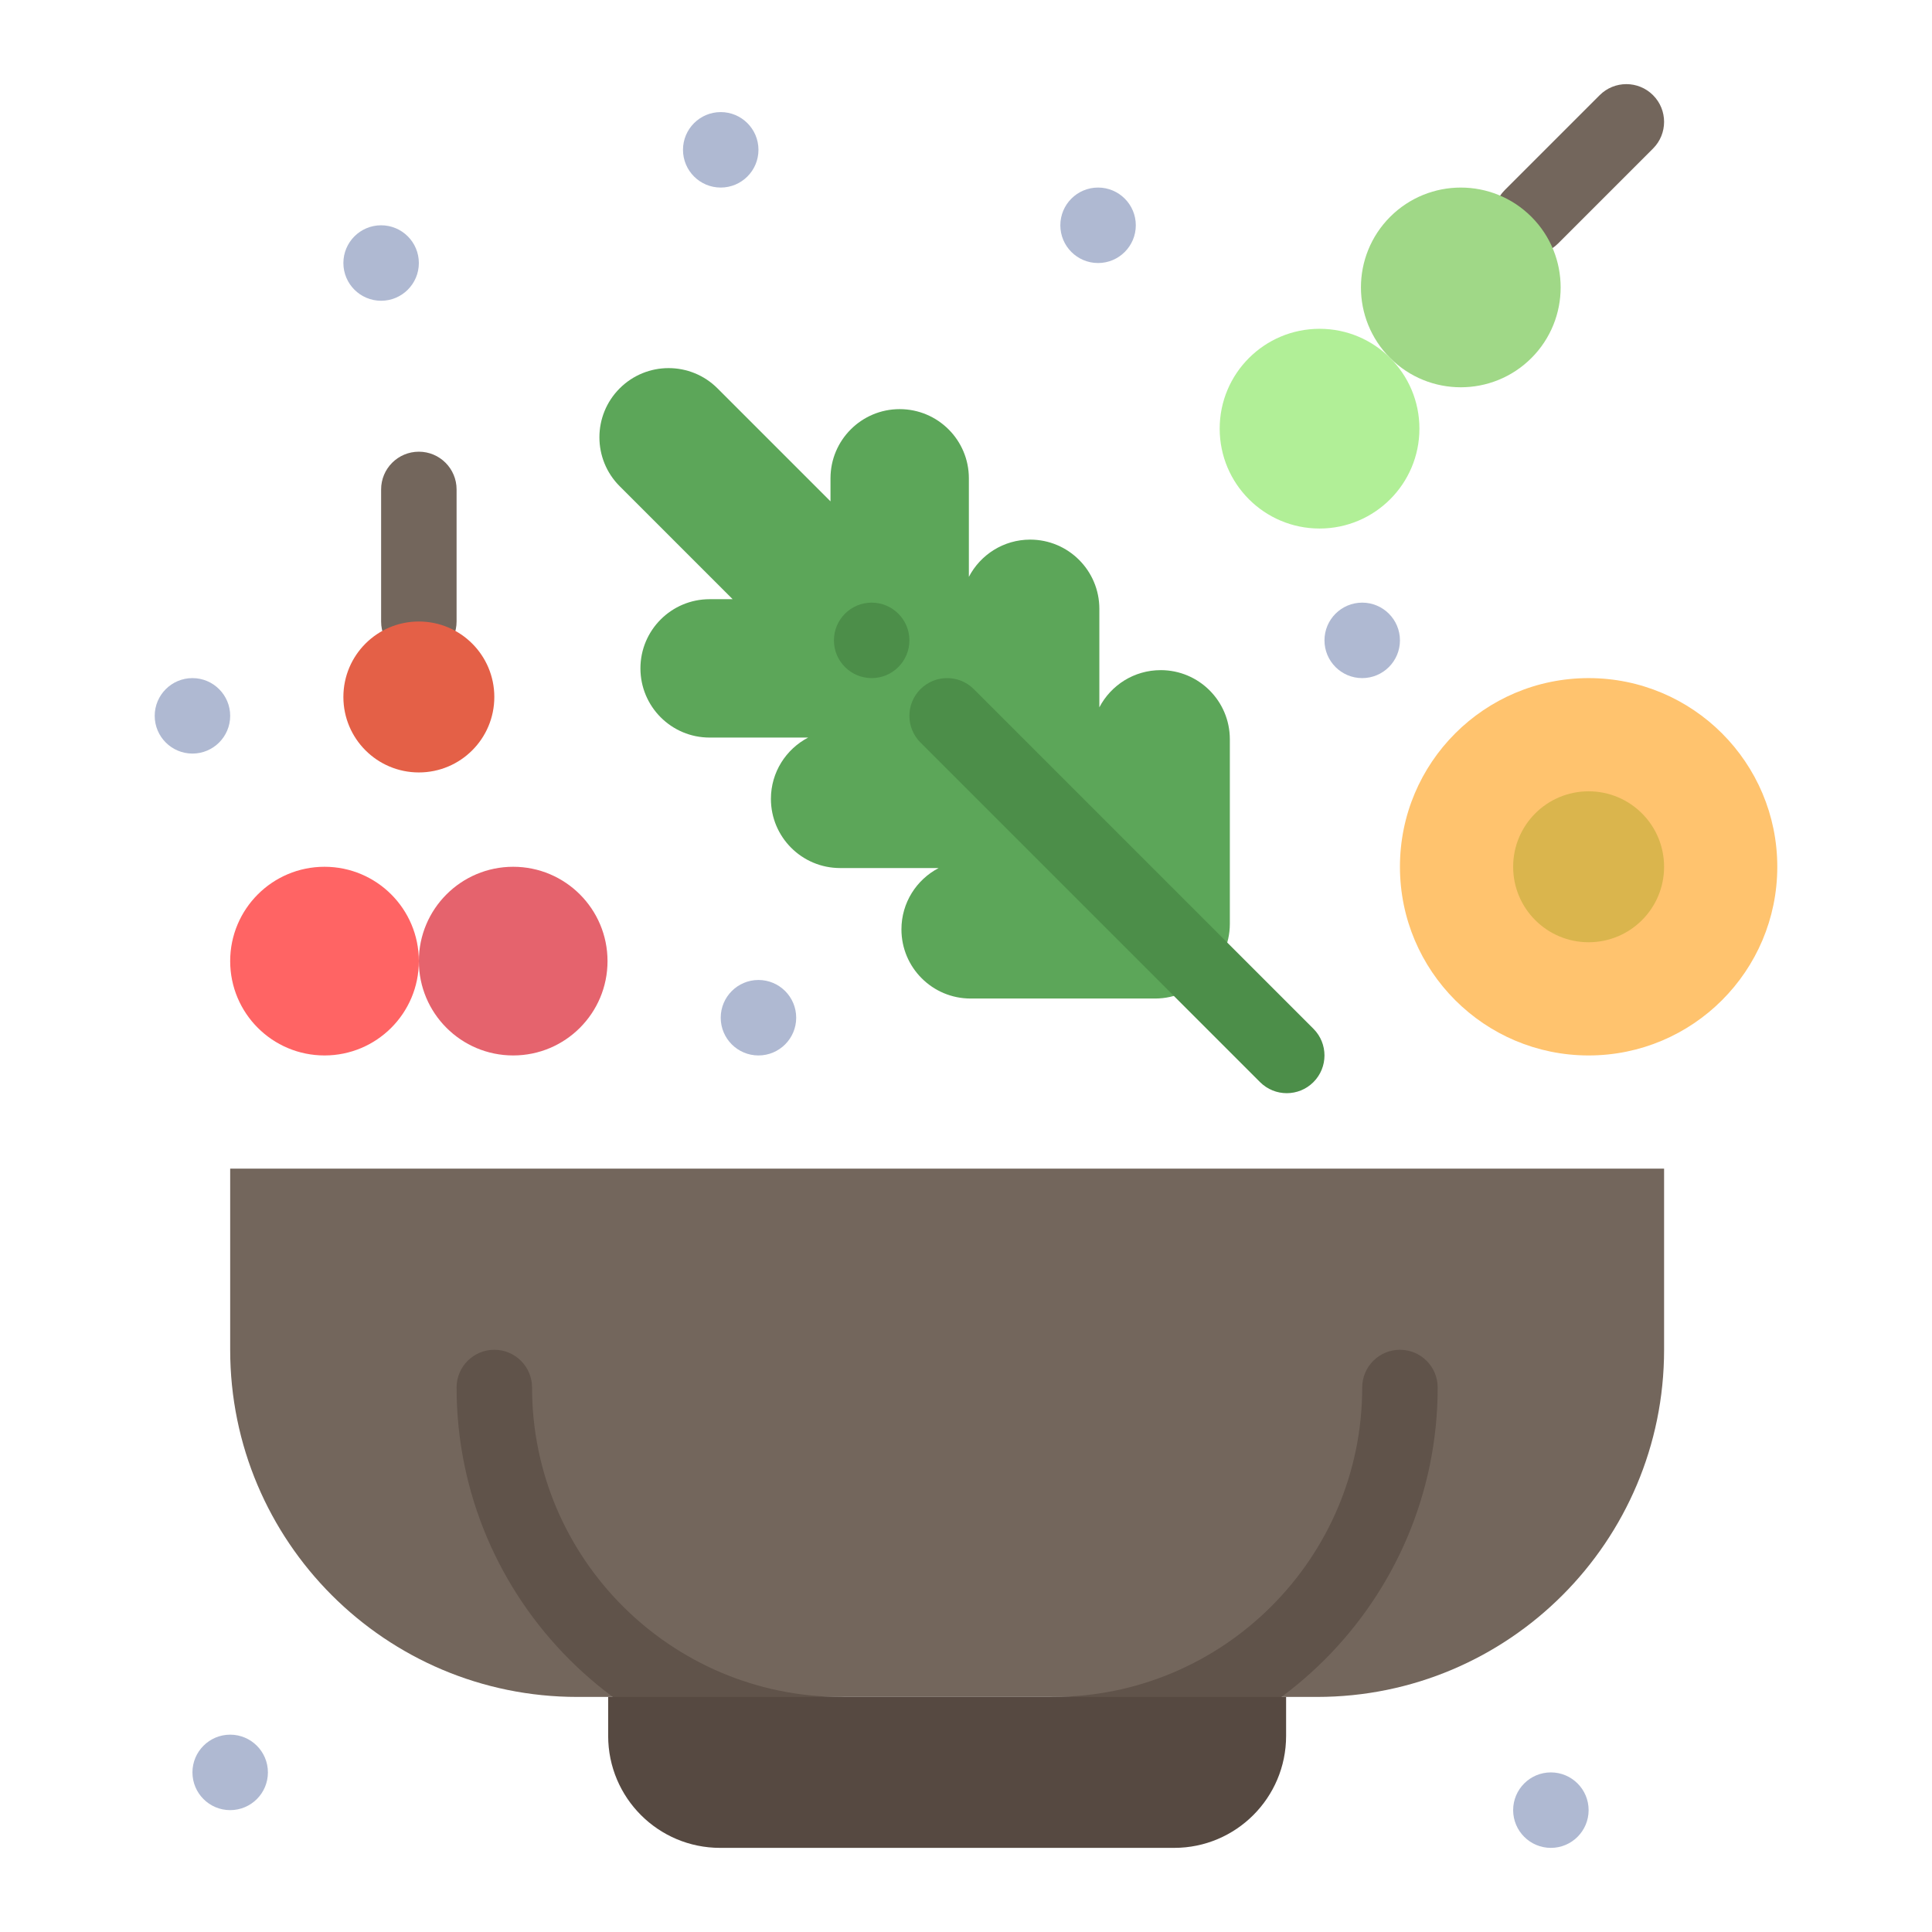 <svg enable-background="new 0 0 512 512" height="512" viewBox="0 0 512 512" width="512" xmlns="http://www.w3.org/2000/svg"><g id="_x31_05_x2C__Cucumber_x2C__Lettuce_x2C__Salad"><g><g><path d="m405.84 67.455c-2.56 0-5.118-.976-7.071-2.929-3.905-3.905-3.905-10.237 0-14.143l25.16-25.16c3.906-3.905 10.236-3.905 14.143 0 3.905 3.905 3.905 10.237 0 14.143l-25.16 25.16c-1.954 1.953-4.513 2.929-7.072 2.929z" fill="#73665c"/><path d="m111 174.705c-5.523 0-10-4.477-10-10v-35c0-5.523 4.477-10 10-10s10 4.477 10 10v35c0 5.523-4.477 10-10 10z" fill="#73665c"/><path d="m441 357.705c0 50.81-41.19 92-92 92h-8.17-61.83-56-61.83-8.17c-50.81 0-92-41.19-92-92v-48h380z" fill="#73665c"/><path d="m421 179.705c-27.61 0-50 22.39-50 50s22.39 50 50 50 50-22.39 50-50-22.39-50-50-50z" fill="#ffc36e"/><path d="m421 209.705c11.05 0 20 8.95 20 20s-8.95 20-20 20-20-8.95-20-20 8.95-20 20-20z" fill="#dab54d"/><path d="m405.84 57.455c10.33 10.34 10.33 27.09 0 37.43-10.34 10.33-27.09 10.33-37.43 0-10.33-10.34-10.33-27.09 0-37.43 10.34-10.33 27.09-10.33 37.43 0z" fill="#a0d887"/><path d="m368.41 94.885c4.79 4.78 7.75 11.4 7.75 18.71 0 14.62-11.851 26.47-26.46 26.47-14.62 0-26.47-11.85-26.47-26.47s11.85-26.46 26.47-26.46c7.3 0 13.92 2.96 18.71 7.75z" fill="#b1ef97"/><path d="m136 229.705c13.81 0 25 11.19 25 25s-11.19 25-25 25-25-11.19-25-25 11.19-25 25-25z" fill="#e5636d"/><path d="m111 254.705c0 13.81-11.19 25-25 25s-25-11.19-25-25 11.19-25 25-25 25 11.19 25 25z" fill="#ff6464"/><path d="m111 164.705c11.05 0 20 8.95 20 20s-8.95 20-20 20-20-8.95-20-20 8.95-20 20-20z" fill="#e46047"/><path d="m307.59 177.595c-3.53 0-6.83 1-9.63 2.73-2.8 1.74-5.09 4.2-6.62 7.13v-26.11c0-10.13-8.21-18.34-18.33-18.34-7.069 0-13.189 4.01-16.25 9.87v-26.12c0-10.12-8.21-18.33-18.34-18.33-5.06 0-9.64 2.05-12.96 5.37s-5.37 7.9-5.37 12.96v6.11l-29.94-29.94c-7.16-7.16-18.77-7.16-25.93 0s-7.16 18.77 0 25.93l29.94 29.94h-6.11c-10.12 0-18.33 8.21-18.33 18.33 0 5.06 2.05 9.65 5.37 12.97s7.9 5.37 12.96 5.37h26.12c-5.86 3.06-9.87 9.18-9.87 16.25 0 5.06 2.05 9.64 5.37 12.96s7.91 5.37 12.97 5.37h26.11c-5.86 3.06-9.86 9.18-9.86 16.25 0 5.07 2.05 9.65 5.37 12.96 3.31 3.32 7.9 5.37 12.96 5.37h48.891c5.439 0 10.31-2.38 13.67-6.14 3.76-3.36 6.14-8.23 6.14-13.67v-48.89c-.001-10.13-8.201-18.33-18.331-18.33z" fill="#5ca659"/><path d="m411 469.705c5.52 0 10 4.48 10 10s-4.48 10-10 10-10-4.48-10-10 4.48-10 10-10z" fill="#afb9d2"/><path d="m361 159.705c5.52 0 10 4.48 10 10s-4.48 10-10 10-10-4.48-10-10 4.48-10 10-10z" fill="#afb9d2"/><path d="m291 49.705c5.52 0 10 4.48 10 10s-4.48 10-10 10-10-4.48-10-10 4.48-10 10-10z" fill="#afb9d2"/><path d="m231 159.705c5.52 0 10 4.48 10 10s-4.48 10-10 10-10-4.48-10-10 4.48-10 10-10z" fill="#4c8e49"/><g fill="#afb9d2"><path d="m201 259.705c5.52 0 10 4.48 10 10s-4.48 10-10 10-10-4.48-10-10 4.48-10 10-10z"/><path d="m191 29.705c5.52 0 10 4.48 10 10s-4.48 10-10 10-10-4.48-10-10 4.48-10 10-10z"/><path d="m101 59.705c5.52 0 10 4.48 10 10s-4.48 10-10 10-10-4.48-10-10 4.48-10 10-10z"/><path d="m61 459.705c5.52 0 10 4.48 10 10s-4.48 10-10 10-10-4.48-10-10 4.48-10 10-10z"/><path d="m51 179.705c5.52 0 10 4.48 10 10s-4.48 10-10 10-10-4.48-10-10 4.48-10 10-10z"/></g><path d="m223 469.705c-56.243 0-102-45.757-102-102 0-5.522 4.477-10 10-10s10 4.478 10 10c0 45.215 36.785 82 82 82 5.523 0 10 4.478 10 10s-4.477 10-10 10z" fill="#60534a"/><path d="m279 469.705c-5.522 0-10-4.478-10-10s4.478-10 10-10c45.215 0 82-36.785 82-82 0-5.522 4.478-10 10-10s10 4.478 10 10c0 56.243-45.757 102-102 102z" fill="#60534a"/><path d="m341 289.705c-2.56 0-5.118-.977-7.071-2.929l-90-90c-3.905-3.905-3.905-10.237 0-14.143s10.236-3.905 14.143 0l90 90c3.905 3.905 3.905 10.237 0 14.143-1.954 1.953-4.512 2.929-7.072 2.929z" fill="#4c8e49"/><path d="m340.83 449.705v10.33c0 16.39-13.28 29.67-29.66 29.67h-120.34c-16.38 0-29.66-13.28-29.66-29.67v-10.33h61.83 56z" fill="#564941"/></g></g></g></svg>